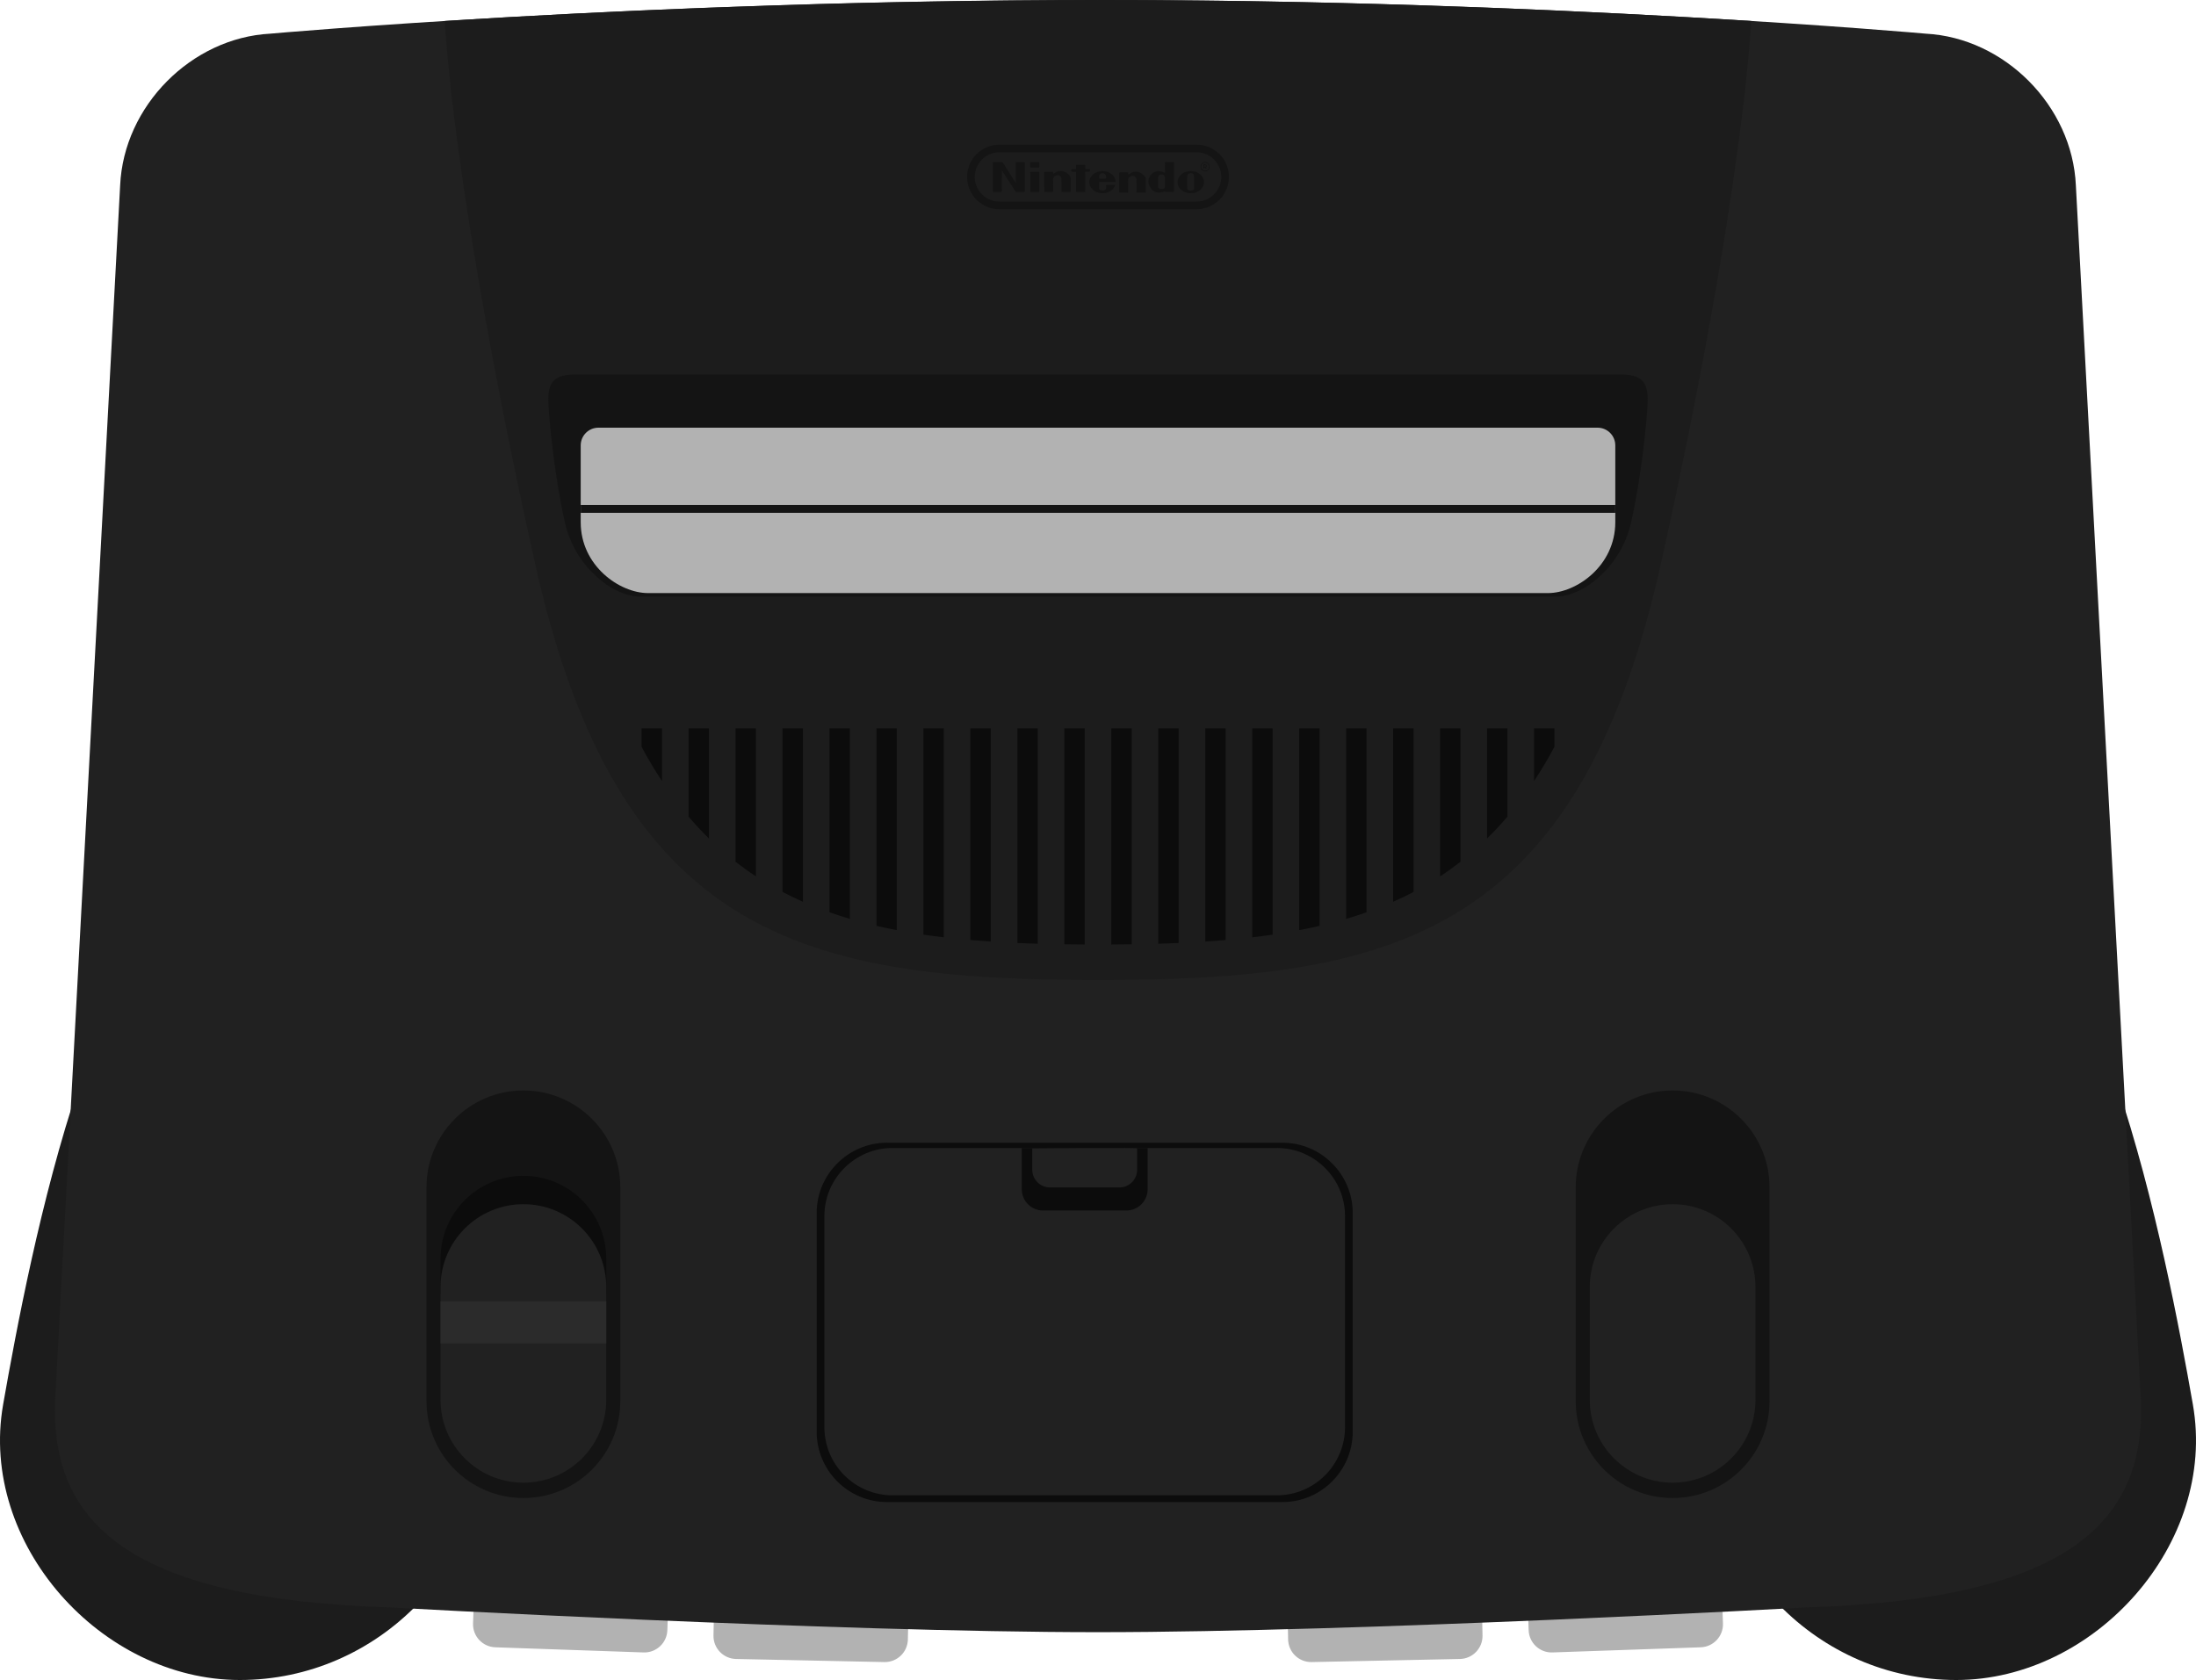 <svg xmlns="http://www.w3.org/2000/svg" width="325.038" height="248.72">
  <defs>
    <clipPath id="a">
      <path d="M0 198.976h260.03V0H0v198.976z"/>
    </clipPath>
  </defs>
  <g clip-path="url(#a)" transform="matrix(1.25,0,0,-1.25,0,248.72)">
    <path fill="#1c1c1c" d="M201.975 30.364c0 16.77 13.281 65.135 29.664 65.135 16.384 0 24.977-45.546 28.02-62.862 2.902-16.516-11.636-32.637-28.02-32.637-16.383 0-29.664 13.594-29.664 30.364m-143.919 0c0 16.77-13.281 65.135-29.664 65.135-16.384 0-24.976-45.546-28.02-62.862-2.902-16.516 11.636-32.637 28.02-32.637 16.383 0 29.664 13.594 29.664 30.364"/>
    <path fill="#b2b2b2" d="M78.812 5.905c-.048-1.391-1.215-2.479-2.604-2.43l-17.554.61c-1.391.049-2.478 1.214-2.43 2.603l.174 5.035c.049 1.391 1.215 2.479 2.605 2.43l17.554-.609c1.39-.049 2.478-1.215 2.429-2.605l-.174-5.034z"/>
    <path fill="none" stroke="#b2b2b2" stroke-width=".42" stroke-miterlimit="10" d="M78.812 5.905c-.048-1.391-1.215-2.479-2.604-2.43l-17.554.61c-1.391.049-2.478 1.214-2.43 2.603l.174 5.035c.049 1.391 1.215 2.479 2.605 2.43l17.554-.609c1.39-.049 2.478-1.215 2.429-2.605l-.174-5.034z"/>
    <path fill="#b2b2b2" d="M107.291 4.8c-.029-1.391-1.18-2.494-2.571-2.465l-17.56.367c-1.391.03-2.495 1.18-2.466 2.572l.106 5.036c.029 1.39 1.18 2.494 2.571 2.466l17.56-.369c1.391-.029 2.495-1.179 2.465-2.57l-.105-5.037z"/>
    <path fill="none" stroke="#b2b2b2" stroke-width=".42" stroke-miterlimit="10" d="M107.291 4.8c-.029-1.391-1.18-2.494-2.571-2.465l-17.56.367c-1.391.03-2.495 1.18-2.466 2.572l.106 5.036c.029 1.39 1.18 2.494 2.571 2.466l17.56-.369c1.391-.029 2.495-1.179 2.465-2.57l-.105-5.037z"/>
    <path fill="#b2b2b2" d="M181.219 5.905c.048-1.391 1.214-2.479 2.605-2.43l17.553.61c1.39.049 2.479 1.214 2.43 2.603l-.175 5.035c-.048 1.391-1.214 2.479-2.605 2.43l-17.553-.609c-1.39-.049-2.479-1.215-2.43-2.605l.175-5.034z"/>
    <path fill="none" stroke="#b2b2b2" stroke-width=".42" stroke-miterlimit="10" d="M181.219 5.905c.048-1.391 1.214-2.479 2.605-2.43l17.553.61c1.39.049 2.479 1.214 2.43 2.603l-.175 5.035c-.048 1.391-1.214 2.479-2.605 2.43l-17.553-.609c-1.39-.049-2.479-1.215-2.43-2.605l.175-5.034z"/>
    <path fill="#b2b2b2" d="M152.739 4.8c.029-1.391 1.18-2.494 2.571-2.465l17.56.367c1.391.03 2.495 1.18 2.466 2.572l-.106 5.036c-.028 1.39-1.18 2.494-2.571 2.466l-17.56-.369c-1.391-.029-2.494-1.179-2.465-2.57l.105-5.037z"/>
    <path fill="none" stroke="#b2b2b2" stroke-width=".42" stroke-miterlimit="10" d="M152.739 4.8c.029-1.391 1.18-2.494 2.571-2.465l17.56.367c1.391.03 2.495 1.18 2.466 2.572l-.106 5.036c-.028 1.39-1.18 2.494-2.571 2.466l-17.56-.369c-1.391-.029-2.494-1.179-2.465-2.57l.105-5.037z"/>
    <path fill="#212121" d="M130.016 198.976c53.592 0 98.018-3.988 98.018-3.988 9.306-.49 17.352-8.535 17.772-17.981l7.695-143.845c.561-14.413-8.535-23.579-39.459-24.557 0 0-52.788-2.94-84.026-2.94s-84.027 2.94-84.027 2.94c-30.924.978-40.018 10.144-39.459 24.557l7.696 143.845c.42 9.446 8.466 17.491 17.771 17.981 0 0 44.427 3.988 98.019 3.988"/>
    <path fill="#1c1c1c" d="M207.357 196.493s-.818-19.976-10.684-64.263c-9.864-44.287-31.955-49.324-66.657-49.324s-56.793 5.037-66.658 49.324c-9.865 44.287-10.684 64.263-10.684 64.263 17.979 1.143 46.53 2.482 78.338 2.482 30.641 0 58.286-1.365 76.345-2.482"/>
    <path fill="#141414" d="M130.086 128.312h54.094c3.412 0 7.754 3.639 8.925 8.641 1.172 5.002 1.994 12.514 1.994 14.745 0 2.229-.891 2.92-3.269 2.92h-123.63c-2.377 0-3.269-.691-3.269-2.92 0-2.231.822-9.743 1.994-14.745 1.171-5.002 5.512-8.641 8.925-8.641h54.236z"/>
    <path fill="#b2b2b2" d="M130.05 128.732h53.242c3.359 0 7.976 3.219 7.976 8.395v9.096c0 1.159-.939 2.099-2.099 2.099H70.861c-1.159 0-2.099-.94-2.099-2.099v-9.096c0-5.176 4.617-8.395 7.975-8.395h53.313z"/>
    <path fill="#0c0c0c" d="M181.648 112.711v-6.243c.839 1.268 1.643 2.617 2.414 4.053v2.19h-2.414zm-5.562 0v-13.044c.829.812 1.634 1.675 2.414 2.594v10.45h-2.414zm-5.562 0v-17.53c.825.54 1.627 1.12 2.414 1.732v15.798h-2.414zm-5.562 0v-20.539c.82.363 1.625.75 2.414 1.163v19.376h-2.414zm-5.562 0v-22.563c.818.241 1.623.501 2.414.78v21.783h-2.414zm-5.562 0v-23.899c.816.156 1.621.326 2.414.51v23.389h-2.414zm-5.562 0v-24.749c.814.095 1.619.201 2.414.317v24.432h-2.414zm-5.562 0v-25.251c.814.053 1.618.114 2.414.183v25.068h-2.414zm-5.563 0v-25.51c.814.024 1.618.054 2.414.088v25.422h-2.414zm-5.562 0v-25.601c.814.004 1.617.012 2.414.023v25.578h-2.414zm-5.562 0v-25.578c.797-.011 1.602-.019 2.414-.023v25.601h-2.414zm-5.562 0v-25.422c.796-.034 1.601-.064 2.414-.088v25.51h-2.414zm-5.562 0v-25.068c.796-.069 1.6-.13 2.414-.183v25.251h-2.414zm-5.562 0v-24.432c.794-.116 1.599-.222 2.414-.317v24.749h-2.414zm-5.562 0v-23.389c.792-.184 1.598-.354 2.413-.51v23.899h-2.413zm-5.562 0v-21.783c.792-.279 1.596-.539 2.414-.78v22.563h-2.414zm-5.562 0v-19.376c.788-.413 1.593-.8 2.413-1.163v20.539h-2.413zm-5.563 0v-15.798c.787-.612 1.59-1.192 2.414-1.732v17.53h-2.414zm-5.562 0v-10.45c.781-.919 1.585-1.782 2.414-2.594v13.044h-2.414zm-5.562 0v-2.19c.771-1.436 1.576-2.785 2.414-4.053v6.243h-2.414z"/>
    <path fill="#141414" d="M209.53 33.029c0-6.337-5.137-11.475-11.474-11.475-6.337 0-11.475 5.138-11.475 11.475v25.32c0 6.337 5.138 11.474 11.475 11.474s11.474-5.137 11.474-11.474v-25.32z"/>
    <path fill="#212121" d="M207.867 33.184c0-5.418-4.393-9.811-9.811-9.811-5.419 0-9.811 4.393-9.811 9.811v13.359c0 5.418 4.392 9.811 9.811 9.811 5.418 0 9.811-4.393 9.811-9.811v-13.359z"/>
    <path fill="#141414" d="M73.45 33.029c0-6.337-5.137-11.475-11.474-11.475-6.338 0-11.475 5.138-11.475 11.475v25.32c0 6.337 5.137 11.474 11.475 11.474 6.337 0 11.474-5.137 11.474-11.474v-25.32z"/>
    <path fill="#0c0c0c" d="M71.787 49.901c0 5.419-4.393 9.812-9.811 9.812-5.419 0-9.812-4.393-9.812-9.812v-4.212h19.623v4.212z"/>
    <path fill="#212121" d="M71.787 33.184c0-5.418-4.393-9.811-9.811-9.811-5.419 0-9.812 4.393-9.812 9.811v13.359c0 5.418 4.393 9.811 9.812 9.811 5.418 0 9.811-4.393 9.811-9.811v-13.359z"/>
    <path fill="#2b2b2b" d="M71.786 39.864H52.163v4.98h19.623v-4.98z"/>
    <path fill="#141414" fill-rule="evenodd" d="M130.017 175.097c3.862 0 7.724 0 11.586.001.205 0 .407.014.608.049 1.618.287 2.694 1.892 2.336 3.486-.306 1.365-1.474 2.306-2.872 2.306h-23.317c-.685 0-1.297-.213-1.837-.637-1.249-.984-1.469-2.837-.478-4.08.607-.762 1.408-1.125 2.378-1.125 3.866.001 7.73 0 11.596 0m-.001 6.745c3.866 0 7.731-.001 11.597.002.716 0 1.39-.153 2.004-.523 1.048-.632 1.686-1.554 1.856-2.769.26-1.86-.829-3.588-2.602-4.17-.405-.133-.822-.187-1.248-.187-6.865.001-13.73 0-20.594 0-.921 0-1.841-.007-2.761.004-1.726.017-3.253 1.25-3.646 2.93-.455 1.95.631 3.892 2.53 4.525.412.136.835.189 1.268.189 3.866-.001 7.731-.001 11.596-.001"/>
    <path fill="#141414" fill-rule="evenodd" d="M120.278 177.343v.101c0 .745.001 1.49-.002 2.234-.001.081.021.1.1.099.295-.004.592-.004.887-.001.062.001.08-.015.08-.079-.002-1.123-.002-2.247 0-3.371 0-.067-.018-.085-.085-.084-.299.003-.598.003-.898-.001-.064 0-.095.024-.127.074-.507.789-1.017 1.576-1.525 2.364-.019.029-.038.058-.075.086v-.096c0-.77-.003-1.541.003-2.311 0-.101-.029-.119-.122-.117-.282.006-.566.004-.849.001-.068-.001-.094.012-.094.087.003 1.12.003 2.242 0 3.362 0 .076.026.086.093.085.321-.003.643-.003.964.001.066.001.102-.024.135-.077.497-.787.996-1.573 1.495-2.36.007.002.013.002.02.003m17.67.057c0 .168.004.338-.001.506-.005.24-.163.404-.387.411-.232.006-.42-.146-.428-.383-.013-.353-.009-.706-.002-1.059.003-.152.095-.242.249-.269.103-.018.208-.021.313-.003.164.027.252.123.255.292.003.168.001.337.001.505m.001 1.081c0 .347-.001.677.001 1.007 0 .093-.039.211.015.268.054.059.174.017.265.018.232.002.465-.001.697.002.063 0 .087-.009.087-.081-.002-1.124-.001-2.248 0-3.371 0-.06-.013-.083-.078-.082-.302.003-.605.001-.907.002-.035 0-.075-.017-.083.047-.007.057-.047.009-.064.004-.189-.073-.384-.118-.585-.128-.481-.022-.833.207-1.082.595-.568.88.012 1.731.697 1.912.331.087.642.026.937-.137.028-.015.055-.03.1-.056m-4.359-.163c.119.046.219.108.319.166.615.355 1.324.073 1.682-.464.048-.073.068-.154.068-.243-.002-.51-.002-1.019 0-1.529 0-.061-.008-.088-.081-.087-.308.005-.617.004-.926 0-.067 0-.083.02-.083.085.002.497.001.994.001 1.49 0 .244-.295.466-.534.405-.074-.019-.143-.05-.212-.084-.161-.081-.245-.192-.238-.39.013-.474.002-.949.006-1.422 0-.069-.019-.084-.084-.084-.3.004-.599.004-.898 0-.068 0-.084.02-.083.085.002.742.002 1.484-.001 2.225 0 .071.024.083.087.082.296-.003.592-.005.888.001.08.001.097-.026.09-.097-.005-.042-.001-.086-.001-.139m-8.882.075c.097.052.184.091.263.141.506.326 1.12.208 1.532-.184.185-.175.292-.366.282-.635-.018-.455-.008-.911-.003-1.366.001-.091-.028-.108-.112-.107-.293.005-.586.005-.878 0-.079-.001-.102.018-.101.099.003.487.001.973.001 1.46 0 .268-.296.49-.557.417-.07-.02-.136-.05-.201-.084-.152-.081-.236-.185-.23-.377.014-.468.001-.936.007-1.403.001-.096-.028-.114-.117-.113-.286.007-.572.005-.859.002-.064-.001-.087.012-.087.082.002.745.002 1.49.001 2.234-.001.058.013.076.073.075.303-.003.605-.002.907 0 .06.001.088-.012.081-.077-.005-.047-.002-.096-.002-.164m15.871-.989c0-.23-.002-.459.001-.688.003-.165.083-.256.245-.294.084-.019.17-.017.255-.011.208.013.317.121.319.327.004.441.004.884 0 1.326-.002.256-.16.412-.401.411-.259 0-.415-.152-.418-.414-.003-.219-.001-.439-.001-.657m.426 1.309c.382-.001.739-.107 1.051-.344.668-.509.683-1.373.036-1.906-.603-.497-1.57-.502-2.177-.011-.657.53-.636 1.435.045 1.935.309.226.658.324 1.045.326m-10.444-.903h.152c.276 0 .276 0 .257.279-.015.224-.18.38-.406.386-.227.006-.386-.126-.41-.349-.01-.088-.003-.178-.006-.266-.002-.047.024-.051.06-.05.118.001.235 0 .353 0m.57-.398c-.299 0-.598-.002-.898.001-.063.001-.088-.011-.086-.081.005-.197.001-.394.002-.592.003-.206.109-.316.317-.329.082-.005.165-.008.246.011.172.041.255.142.258.318.003.089.004.178 0 .267-.001.044.011.061.058.061.321-.003.643-.003.964 0 .077 0 .055-.04.04-.078-.112-.291-.314-.504-.578-.662-.623-.374-1.484-.307-2.025.159-.595.511-.597 1.315-.005 1.827.623.539 1.668.531 2.274-.018.235-.212.379-.473.412-.792.007-.07-.005-.095-.082-.094-.299.004-.598.002-.897.002m-3.715.031c0 .369-.002.739.002 1.108.001.068-.02.086-.085.083-.134-.004-.268.001-.402-.002-.051-.001-.071.01-.073.067-.008.254-.01.254.246.254.083 0 .166.002.248-.001.05-.003.067.012.065.063-.003.124.002.249-.002.373-.001.054.015.069.069.069.315-.002.631-.003.946 0 .057 0 .078-.013.076-.074-.005-.121.001-.242-.003-.363-.002-.055.016-.07.069-.069.14.004.281-.001.421.002.053.002.068-.013.068-.067.005-.253.006-.252-.248-.254-.101-.001-.234.043-.292-.019-.05-.055-.017-.187-.017-.285 0-.662-.001-1.324.002-1.986 0-.08-.019-.102-.099-.101-.303.005-.605.004-.908.001-.066-.001-.085.016-.084.083.003.372.001.746.001 1.118m-4.354-.004c0-.37-.002-.739.002-1.108 0-.072-.018-.09-.089-.09-.296.004-.593.004-.889.001-.065-.001-.086.017-.086.084.003.742.003 1.484 0 2.226 0 .069.022.083.086.082.3-.003.599-.003.898 0 .061.001.08-.015.08-.078-.004-.373-.002-.745-.002-1.117m-.533 1.701c-.153.001-.306.003-.459-.001-.055-.001-.07.017-.069.071.004.168.003.336 0 .506 0 .044.01.06.058.06.316-.002.631-.002.946 0 .046 0 .059-.014.059-.06-.003-.172-.004-.344 0-.515.001-.054-.022-.062-.068-.062-.156.003-.311.001-.467.001m20.164-.381c.247-.002.465.212.466.458.001.264-.21.487-.461.488-.261.001-.458-.205-.46-.482 0-.26.198-.463.455-.464m.001 1.033c.294.001.549-.263.55-.571.001-.289-.259-.55-.548-.55-.297 0-.545.25-.545.549-.001.315.242.571.543.572"/>
    <path fill="#141414" fill-rule="evenodd" d="M142.678 179.24c.066-.006.122-.003.124.08.002.095-.064.09-.131.095-.074.006-.085-.022-.089-.09-.003-.083.03-.1.096-.085m-.18.013c0 .015-.001.032 0 .048.007.064-.031.165.019.187.08.034.182.026.27-.003.106-.036.141-.193.057-.279-.046-.047-.038-.075-.009-.118.016-.026.05-.056-.004-.084-.056-.031-.052.025-.071.047-.014.016-.025.037-.034.057-.023.054-.069.034-.107.034-.056 0-.029-.046-.032-.071-.005-.032.006-.065-.046-.064-.05.001-.042.035-.043.066v.18z"/>
    <path fill="#141414" d="M191.269 139.172H68.763v-.934h122.506v.934z"/>
    <path fill="#0c0c0c" d="M151.866 21.077h-46.85c-4.571 0-8.311 3.74-8.311 8.311v25.934c0 4.571 3.74 8.311 8.311 8.311h46.85c4.571 0 8.311-3.74 8.311-8.311v-25.934c0-4.571-3.74-8.311-8.311-8.311"/>
    <path fill="#212121" d="M151.213 21.877h-45.543c-4.428 0-8.052 3.624-8.052 8.052v25.029c0 4.428 3.624 8.052 8.052 8.052h45.543c4.429 0 8.052-3.624 8.052-8.052v-25.029c0-4.428-3.623-8.052-8.052-8.052"/>
    <path fill="#0c0c0c" d="M135.892 58.125c0-1.39-1.127-2.519-2.519-2.519h-9.864c-1.391 0-2.519 1.129-2.519 2.519v4.885h14.902v-4.885z"/>
    <path fill="#212121" d="M134.65 60.434c0-1.159-.939-2.099-2.099-2.099h-8.22c-1.16 0-2.1.94-2.1 2.099v2.519s12.29.129 12.419 0v-2.519z"/>
  </g>
</svg>
